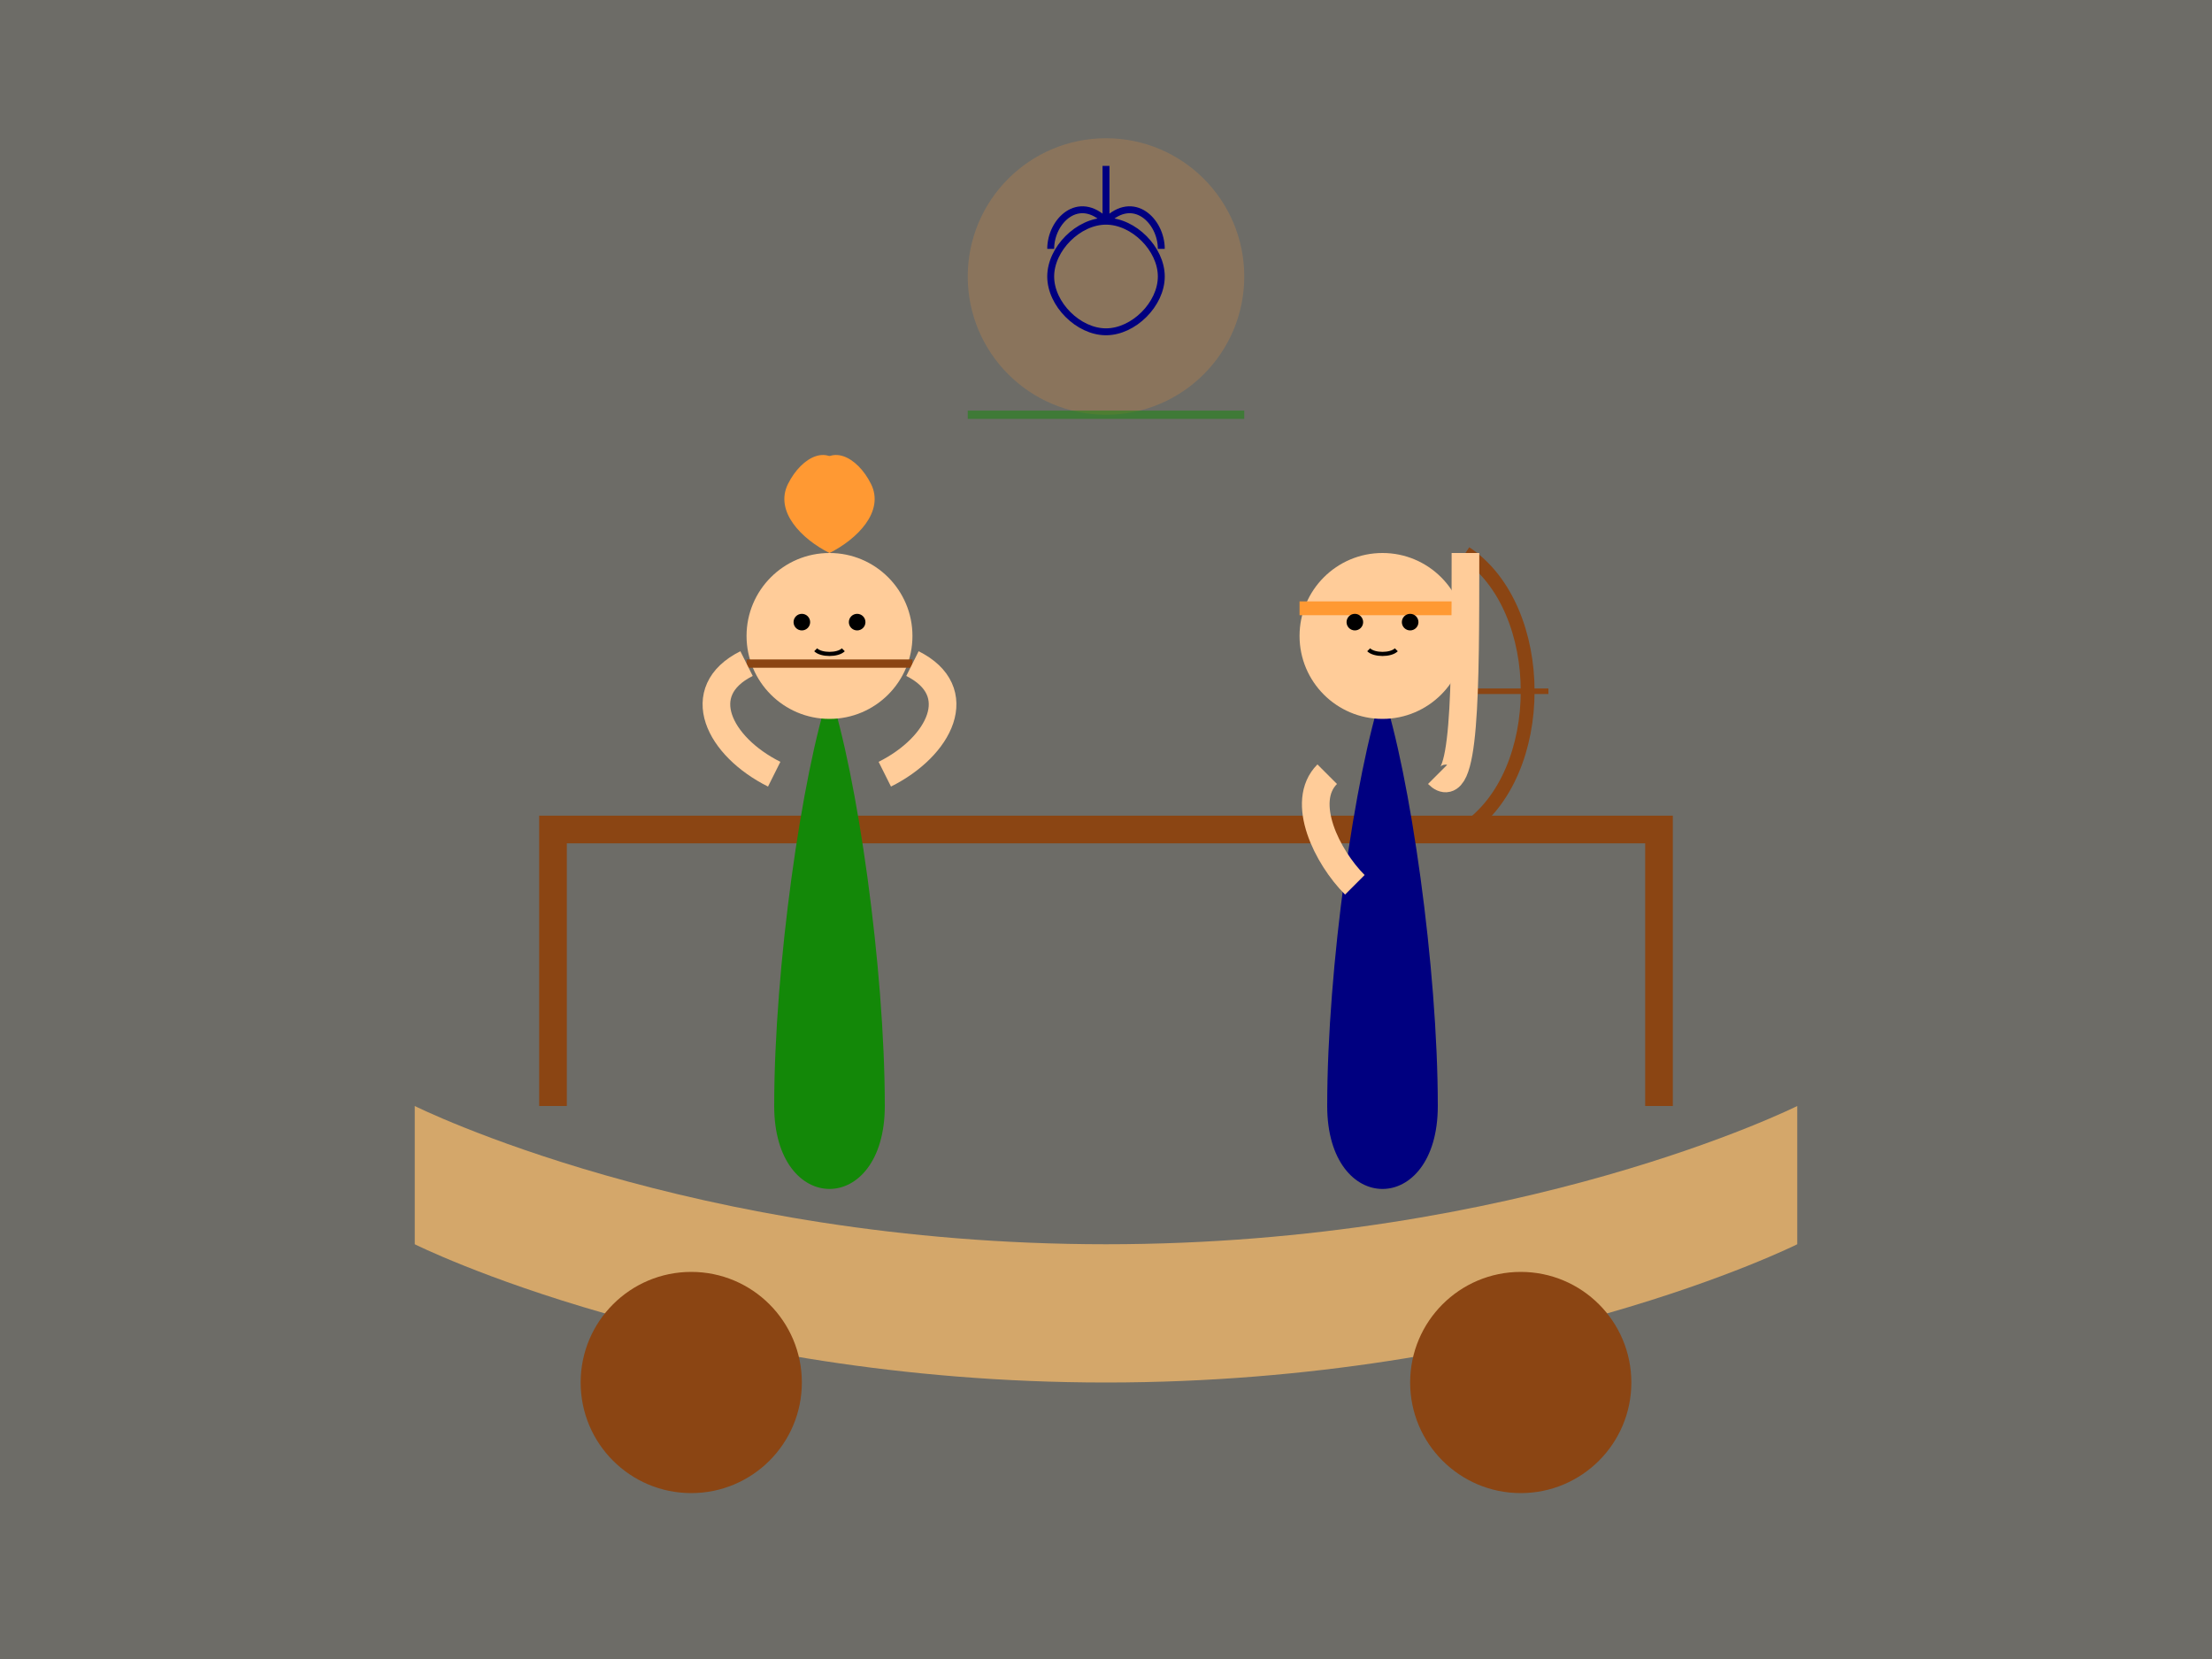 <svg xmlns="http://www.w3.org/2000/svg" viewBox="0 0 800 600">
  <rect x="0" y="0" width="800" height="600" fill="#333333" stroke="none"/>
  <!-- Background elements -->
  <rect width="800" height="600" fill="#f5f0e1" opacity="0.3"/>
  
  <!-- Stylized chariot -->
  <path d="M150,450 C150,450 250,500 400,500 C550,500 650,450 650,450 L650,400 C650,400 550,450 400,450 C250,450 150,400 150,400 Z" fill="#d4a76a"/>
  <path d="M200,400 L200,300 L600,300 L600,400" stroke="#8b4513" stroke-width="10" fill="none"/>
  <circle cx="250" cy="500" r="40" fill="#8b4513"/>
  <circle cx="550" cy="500" r="40" fill="#8b4513"/>
  
  <!-- Krishna figure (stylized) -->
  <g transform="translate(300, 250)">
    <!-- Body -->
    <path d="M0,0 C-10,30 -20,100 -20,150 C-20,170 -10,180 0,180 C10,180 20,170 20,150 C20,100 10,30 0,0 Z" fill="#138808"/>
    
    <!-- Head -->
    <circle cx="0" cy="-20" r="30" fill="#ffcc99"/>
    
    <!-- Crown/Peacock feather -->
    <path d="M0,-50 C-5,-60 -10,-70 -5,-80 C0,-90 10,-85 15,-75 C20,-65 10,-55 0,-50 Z" fill="#ff9933"/>
    <path d="M0,-50 C5,-60 10,-70 5,-80 C0,-90 -10,-85 -15,-75 C-20,-65 -10,-55 0,-50 Z" fill="#ff9933"/>
    
    <!-- Face features -->
    <circle cx="-10" cy="-25" r="3" fill="#000"/>
    <circle cx="10" cy="-25" r="3" fill="#000"/>
    <path d="M-5,-15 C-3,-13 3,-13 5,-15" stroke="#000" stroke-width="1.5" fill="none"/>
    
    <!-- Flute -->
    <path d="M-30,-10 L30,-10" stroke="#8b4513" stroke-width="3"/>
    
    <!-- Arms -->
    <path d="M-20,30 C-40,20 -50,0 -30,-10" stroke="#ffcc99" stroke-width="10" fill="none"/>
    <path d="M20,30 C40,20 50,0 30,-10" stroke="#ffcc99" stroke-width="10" fill="none"/>
  </g>
  
  <!-- Arjuna figure (stylized) -->
  <g transform="translate(500, 250)">
    <!-- Body -->
    <path d="M0,0 C-10,30 -20,100 -20,150 C-20,170 -10,180 0,180 C10,180 20,170 20,150 C20,100 10,30 0,0 Z" fill="#000080"/>
    
    <!-- Head -->
    <circle cx="0" cy="-20" r="30" fill="#ffcc99"/>
    
    <!-- Headband -->
    <path d="M-30,-30 L30,-30" stroke="#ff9933" stroke-width="5"/>
    
    <!-- Face features -->
    <circle cx="-10" cy="-25" r="3" fill="#000"/>
    <circle cx="10" cy="-25" r="3" fill="#000"/>
    <path d="M-5,-15 C-3,-13 3,-13 5,-15" stroke="#000" stroke-width="1.5" fill="none"/>
    
    <!-- Bow -->
    <path d="M30,50 C60,30 60,-30 30,-50" stroke="#8b4513" stroke-width="5" fill="none"/>
    <path d="M30,0 L60,0" stroke="#8b4513" stroke-width="2"/>
    
    <!-- Arms -->
    <path d="M-20,30 C-30,40 -20,60 -10,70" stroke="#ffcc99" stroke-width="10" fill="none"/>
    <path d="M20,30 C30,40 30,0 30,-50" stroke="#ffcc99" stroke-width="10" fill="none"/>
  </g>
  
  <!-- Decorative elements -->
  <circle cx="400" cy="100" r="50" fill="#ff9933" opacity="0.2"/>
  <path d="M350,150 L450,150" stroke="#138808" stroke-width="3" opacity="0.5"/>
  
  <!-- Om symbol -->
  <g transform="translate(400, 80) scale(0.5)">
    <path d="M0,0 C-20,0 -40,20 -40,40 C-40,60 -20,80 0,80 C20,80 40,60 40,40 C40,20 20,0 0,0 Z" fill="none" stroke="#000080" stroke-width="5"/>
    <path d="M0,-40 L0,0" stroke="#000080" stroke-width="5"/>
    <path d="M0,0 C-20,-20 -40,0 -40,20" stroke="#000080" stroke-width="5" fill="none"/>
    <path d="M0,0 C20,-20 40,0 40,20" stroke="#000080" stroke-width="5" fill="none"/>
  </g>
</svg>
